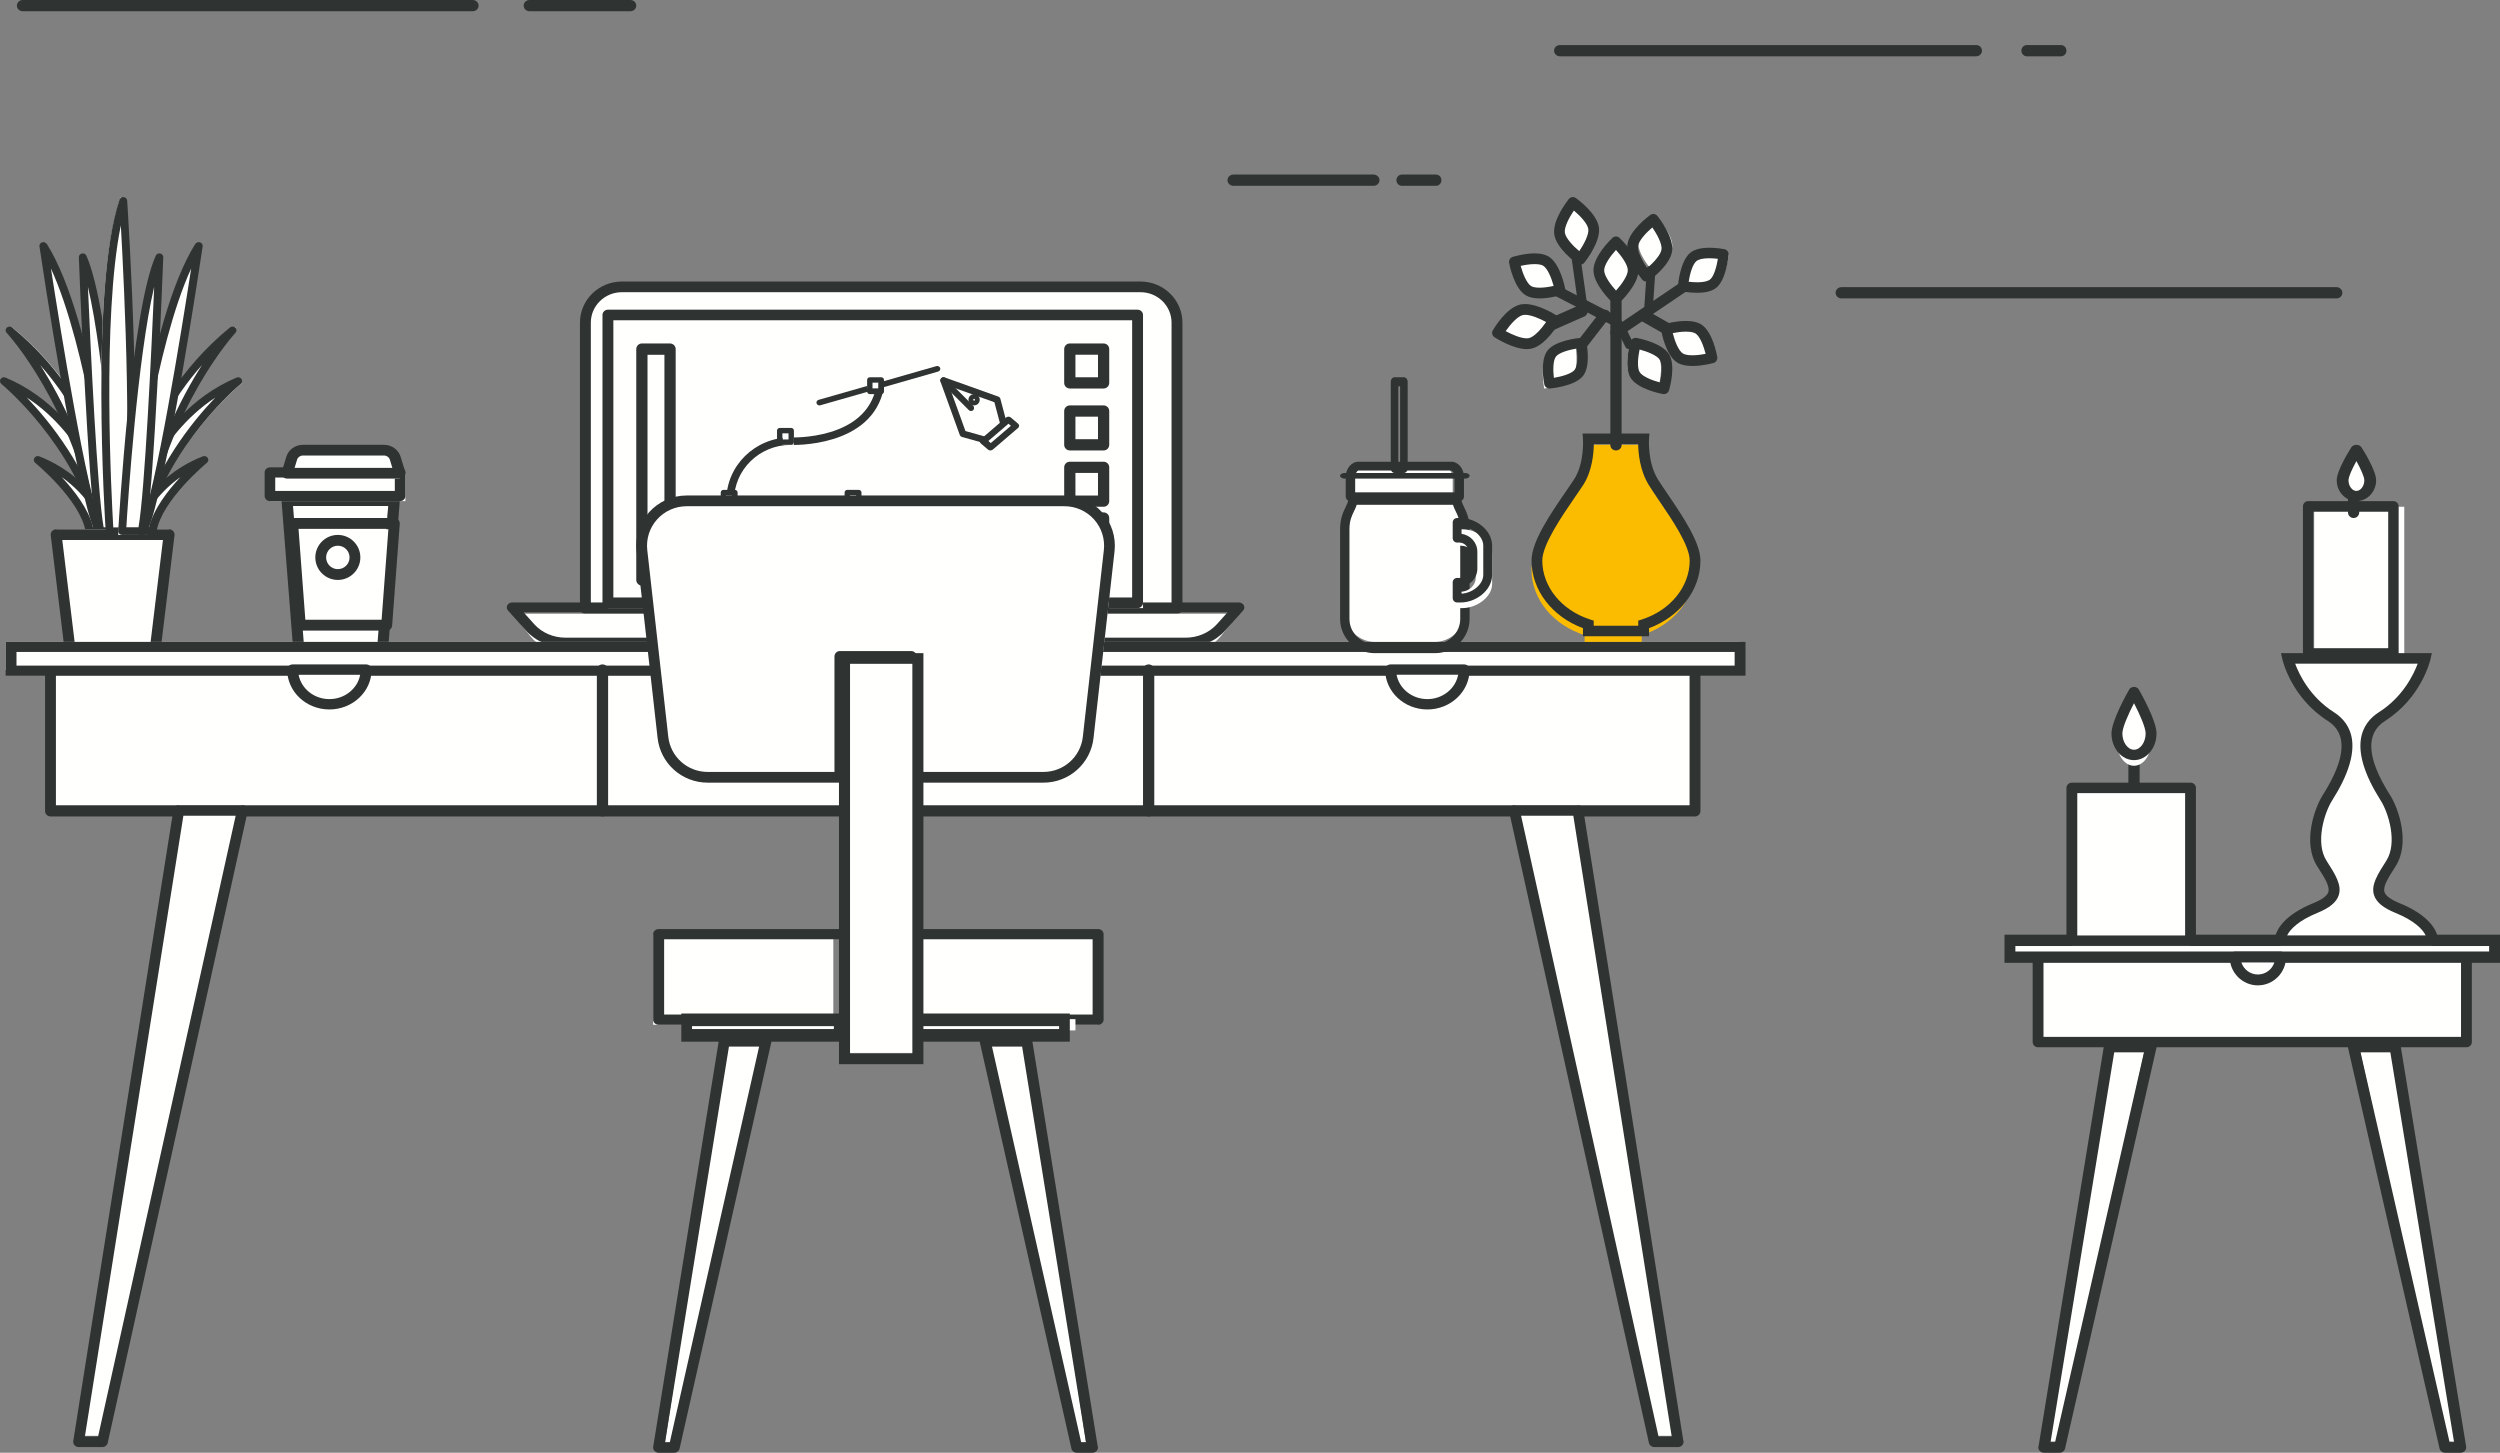 <?xml version="1.0" encoding="UTF-8" standalone="no"?>
<svg width="444px" height="258px" viewBox="0 0 444 258" version="1.1" xmlns="http://www.w3.org/2000/svg" xmlns:xlink="http://www.w3.org/1999/xlink">
    <rect x="0" y="0" width="444" height="258" fill="#808080" stroke="none"/>
    <!-- Generator: Sketch 49.1 (51147) - http://www.bohemiancoding.com/sketch -->
    <title>Group 5 Copy</title>
    <desc>Created with Sketch.</desc>
    <defs>
        <polygon id="path-1" points="0 0 481 0 481 173 0 173"></polygon>
    </defs>
    <g id="Page-1" stroke="none" stroke-width="1" fill="none" fill-rule="evenodd">
        <g id="Artboard-Copy-3" transform="translate(-745, -256)">
            <g id="Group-5-Copy" transform="translate(723, 256)">
                <path d="M372.973,10 L299.027,10 C298.46,10 298,9.552 298,9 C298,8.448 298.46,8 299.027,8 L372.973,8 C373.539,8 374,8.448 374,9 C374,9.552 373.539,10 372.973,10" id="Fill-203" fill="#2F3331"></path>
                <path d="M265.934,33 L241.066,33 C240.478,33 240,32.552 240,32 C240,31.448 240.478,31 241.066,31 L265.934,31 C266.523,31 267,31.448 267,32 C267,32.552 266.523,33 265.934,33" id="Fill-204" fill="#2F3331"></path>
                <path d="M436.965,53 L349.031,53 C348.462,53 348,52.552 348,52 C348,51.448 348.462,51 349.031,51 L436.965,51 C437.537,51 438,51.448 438,52 C438,52.552 437.537,53 436.965,53" id="Fill-205" fill="#2F3331"></path>
                <path d="M388.027,10 L381.973,10 C381.436,10 381,9.552 381,9 C381,8.448 381.436,8 381.973,8 L388.027,8 C388.564,8 389,8.448 389,9 C389,9.552 388.564,10 388.027,10" id="Fill-206" fill="#2F3331"></path>
                <path d="M277.027,33 L270.973,33 C270.436,33 270,32.552 270,32 C270,31.448 270.436,31 270.973,31 L277.027,31 C277.564,31 278,31.448 278,32 C278,32.552 277.564,33 277.027,33" id="Fill-207" fill="#2F3331"></path>
                <path d="M44,95 C44,95 39.275,74.718 23,68 C23,68 36.185,78.654 40.456,95 L44,95" id="Fill-208" fill="#FFFFFE"></path>
                <path d="M40.365,93.645 L42.401,93.645 C41.438,90.27 37.189,77.406 26.744,70.589 C30.886,74.922 37.483,83.101 40.365,93.645 Z M43.302,95 L39.825,95 C39.505,95 39.227,94.79 39.15,94.488 C35.06,78.753 22.377,68.301 22.248,68.198 C21.985,67.983 21.922,67.611 22.103,67.324 C22.283,67.035 22.656,66.923 22.971,67.055 C39.081,73.744 43.936,93.971 43.983,94.174 C44.03,94.374 43.979,94.585 43.847,94.746 C43.715,94.906 43.515,95 43.302,95 Z" id="Fill-209" fill="#2F3331"></path>
                <path d="M41,95 C41,95 38.377,85.974 29,82 C29,82 36.857,88.911 37.786,95 L41,95" id="Fill-210" fill="#FFFFFE"></path>
                <path d="M38.511,93.636 L40.249,93.636 C39.49,91.884 37.376,87.857 32.963,84.743 C35.21,87.144 37.763,90.438 38.511,93.636 Z M41.281,95 L37.916,95 C37.562,95 37.261,94.755 37.206,94.423 C36.286,88.816 28.33,82.263 28.25,82.198 C27.982,81.979 27.922,81.609 28.107,81.324 C28.293,81.037 28.668,80.926 28.993,81.051 C39.01,84.992 41.854,93.753 41.97,94.124 C42.035,94.33 41.993,94.554 41.857,94.726 C41.722,94.898 41.509,95 41.281,95 Z" id="Fill-211" fill="#2F3331"></path>
                <path d="M44,94 C44,94 42.067,72.582 24,58 C24,58 36.221,70.843 40.413,94 L44,94" id="Fill-212" fill="#FFFFFE"></path>
                <path d="M40.376,93.667 L42.505,93.667 C42.046,90.391 39.566,76.623 29.114,64.816 C32.915,70.755 37.941,80.564 40.376,93.667 Z M43.296,95 L39.782,95 C39.438,95 39.145,94.765 39.088,94.444 C35.062,71.95 23.298,59.236 23.179,59.111 C22.931,58.849 22.942,58.45 23.202,58.2 C23.462,57.947 23.884,57.933 24.164,58.162 C41.875,72.619 43.978,94.062 43.997,94.277 C44.014,94.464 43.948,94.647 43.814,94.784 C43.681,94.922 43.492,95 43.296,95 Z" id="Fill-213" fill="#2F3331"></path>
                <path d="M43,94 C43,94 38.818,56.694 30,43 C30,43 36.697,86.904 40.212,94 L43,94" id="Fill-214" fill="#FFFFFE"></path>
                <path d="M40.064,93.661 L41.49,93.661 C40.919,88.844 37.481,61.729 31.047,47.684 C32.717,58.464 37.331,87.178 40.064,93.661 Z M42.287,95 L39.59,95 C39.31,95 39.054,94.846 38.94,94.607 C35.535,87.552 29.272,45.547 29.007,43.763 C28.96,43.446 29.158,43.143 29.48,43.037 C29.799,42.933 30.156,43.055 30.329,43.331 C38.839,56.902 42.83,92.743 42.996,94.262 C43.018,94.451 42.952,94.639 42.816,94.779 C42.681,94.92 42.488,95 42.287,95 Z" id="Fill-215" fill="#2F3331"></path>
                <path d="M44,95 C44,95 41.647,55.792 37,46 C37,46 38.701,87.783 40.311,95 L44,95" id="Fill-216" fill="#FFFFFE"></path>
                <path d="M40.401,93.639 L42.561,93.639 C42.277,89.035 40.598,63.551 37.615,50.935 C38.091,62.002 39.267,87.136 40.401,93.639 Z M43.302,95 L39.821,95 C39.489,95 39.205,94.773 39.138,94.458 C37.626,87.322 36.066,47.403 36,45.706 C35.988,45.381 36.216,45.091 36.542,45.018 C36.876,44.944 37.203,45.108 37.338,45.407 C41.722,55.128 43.909,92.687 43.999,94.282 C44.009,94.468 43.941,94.651 43.809,94.787 C43.677,94.923 43.494,95 43.302,95 Z" id="Fill-217" fill="#2F3331"></path>
                <polyline id="Fill-218" fill="#FFFFFE" points="49.452 115 34.548 115 32 94 52 94 49.452 115"></polyline>
                <path d="M35.385,115.096 L48.615,115.096 L50.94,95.904 L33.06,95.904 L35.385,115.096 Z M49.476,117 L34.524,117 C34.034,117 33.621,116.639 33.562,116.161 L31.007,95.065 C30.974,94.794 31.061,94.524 31.245,94.32 C31.429,94.117 31.692,94 31.969,94 L52.031,94 C52.308,94 52.571,94.117 52.755,94.32 C52.939,94.524 53.026,94.794 52.993,95.065 L50.438,116.161 C50.379,116.639 49.966,117 49.476,117 Z" id="Fill-219" fill="#2F3331"></path>
                <path d="M44,95 C44,95 48.725,74.718 65,68 C65,68 51.816,78.654 47.544,95 L44,95" id="Fill-220" fill="#FFFFFE"></path>
                <path d="M44.599,93.645 L46.635,93.645 C49.516,83.101 56.114,74.922 60.254,70.59 C49.81,77.406 45.562,90.27 44.599,93.645 Z M47.175,95 L43.698,95 C43.485,95 43.285,94.906 43.153,94.746 C43.021,94.585 42.971,94.374 43.017,94.174 C43.064,93.971 47.918,73.744 64.029,67.055 C64.343,66.923 64.716,67.035 64.897,67.324 C65.078,67.611 65.015,67.983 64.751,68.198 C64.623,68.301 51.935,78.768 47.85,94.488 C47.773,94.79 47.495,95 47.175,95 Z" id="Fill-221" fill="#2F3331"></path>
                <path d="M40.822,94 C40.822,94 37.755,50.526 43.471,35 C43.471,35 46.817,82.324 43.61,94 L40.822,94" id="Fill-222" fill="#FFFFFE"></path>
                <path d="M42.117,93.663 L43.471,93.663 C45.658,83.713 44.117,51.711 43.461,40.029 C40.09,56.359 41.827,88.753 42.117,93.663 Z M44.024,95 L41.463,95 C41.098,95 40.795,94.726 40.772,94.373 C40.657,92.603 38.008,50.845 43.238,35.462 C43.339,35.158 43.641,34.958 43.983,35.008 C44.312,35.048 44.566,35.309 44.587,35.629 C44.713,37.554 47.63,82.916 44.697,94.49 C44.621,94.79 44.344,95 44.024,95 Z" id="Fill-223" fill="#2F3331"></path>
                <path d="M45,95 C45,95 47.623,85.974 57,82 C57,82 49.143,88.911 48.214,95 L45,95" id="Fill-224" fill="#FFFFFE"></path>
                <path d="M46.751,93.636 L48.49,93.636 C49.238,90.438 51.791,87.143 54.038,84.742 C49.625,87.857 47.51,91.884 46.751,93.636 Z M49.084,95 L45.719,95 C45.492,95 45.278,94.898 45.143,94.726 C45.007,94.554 44.965,94.33 45.03,94.124 C45.146,93.753 47.989,84.992 58.006,81.05 C58.333,80.926 58.708,81.037 58.893,81.323 C59.079,81.609 59.018,81.979 58.75,82.197 C58.67,82.263 50.715,88.822 49.795,94.423 C49.74,94.755 49.438,95 49.084,95 Z" id="Fill-225" fill="#2F3331"></path>
                <path d="M44,94 C44,94 45.934,72.582 64,58 C64,58 51.779,70.843 47.587,94 L44,94" id="Fill-226" fill="#FFFFFE"></path>
                <path d="M44.495,93.667 L46.624,93.667 C49.059,80.561 54.086,70.75 57.887,64.812 C47.422,76.628 44.951,90.393 44.495,93.667 Z M47.218,95 L43.704,95 C43.508,95 43.319,94.922 43.186,94.784 C43.052,94.647 42.986,94.464 43.003,94.277 C43.021,94.062 45.124,72.619 62.836,58.162 C63.113,57.933 63.534,57.947 63.797,58.2 C64.058,58.45 64.069,58.849 63.822,59.111 C63.702,59.236 51.932,71.977 47.912,94.444 C47.854,94.765 47.562,95 47.218,95 Z" id="Fill-227" fill="#2F3331"></path>
                <path d="M44,94 C44,94 48.182,56.694 57,43 C57,43 50.303,86.904 46.788,94 L44,94" id="Fill-228" fill="#FFFFFE"></path>
                <path d="M45.51,93.661 L46.936,93.661 C49.67,87.178 54.282,58.464 55.952,47.682 C49.517,61.729 46.081,88.844 45.51,93.661 Z M47.41,95 L44.714,95 C44.512,95 44.32,94.92 44.184,94.779 C44.049,94.639 43.983,94.451 44.004,94.262 C44.168,92.743 48.16,56.902 56.671,43.331 C56.843,43.055 57.2,42.933 57.52,43.037 C57.842,43.143 58.04,43.446 57.993,43.763 C57.728,45.547 51.463,87.552 48.061,94.607 C47.945,94.846 47.69,95 47.41,95 Z" id="Fill-229" fill="#2F3331"></path>
                <path d="M43,95 C43,95 45.354,55.792 50,46 C50,46 48.3,87.783 46.69,95 L43,95" id="Fill-230" fill="#FFFFFE"></path>
                <path d="M44.438,93.639 L46.599,93.639 C47.733,87.136 48.91,62.002 49.385,50.934 C46.402,63.549 44.723,89.035 44.438,93.639 Z M47.178,95 L43.698,95 C43.506,95 43.323,94.923 43.19,94.787 C43.059,94.651 42.99,94.468 43.001,94.282 C43.093,92.687 45.279,55.127 49.662,45.407 C49.796,45.108 50.127,44.944 50.458,45.017 C50.784,45.091 51.012,45.38 51,45.706 C50.934,47.402 49.374,87.322 47.861,94.458 C47.794,94.773 47.509,95 47.178,95 Z" id="Fill-231" fill="#2F3331"></path>
                <path d="M231,108 L231,57.337 C231,53.837 228.102,51 224.528,51 L132.472,51 C128.898,51 126,53.837 126,57.337 L126,108 L231,108" id="Fill-232" fill="#FFFFFE"></path>
                <path d="M126.933,107.105 L230.067,107.105 L230.067,57.296 C230.067,54.318 227.596,51.895 224.557,51.895 L132.443,51.895 C129.404,51.895 126.933,54.318 126.933,57.296 L126.933,107.105 Z M231.034,109 L125.967,109 C125.433,109 125,108.575 125,108.053 L125,57.296 C125,53.273 128.34,50 132.443,50 L224.557,50 C228.661,50 232,53.273 232,57.296 L232,108.053 C232,108.575 231.568,109 231.034,109 Z" id="Fill-233" fill="#2F3331"></path>
                <path d="M232.515,116 L122.484,116 C120.024,116 117.694,114.874 116.144,112.933 L113,109 L242,109 L238.856,112.933 C237.305,114.874 234.976,116 232.515,116" id="Fill-234" fill="#FFFFFE"></path>
                <path d="M114.99,108.749 L116.857,110.835 C118.233,112.371 120.272,113.252 122.454,113.252 L232.545,113.252 C234.728,113.252 236.767,112.371 238.14,110.835 L240.011,108.749 L114.99,108.749 Z M232.545,115 L122.454,115 C119.69,115 117.104,113.885 115.362,111.938 L112.216,108.426 C111.981,108.164 111.934,107.804 112.094,107.499 C112.254,107.194 112.593,107 112.964,107 L242.036,107 C242.409,107 242.746,107.194 242.906,107.499 C243.066,107.804 243.019,108.164 242.784,108.426 L239.637,111.938 C237.897,113.885 235.311,115 232.545,115 Z" id="Fill-235" fill="#2F3331"></path>
                <polygon id="Fill-236" fill="#FFFFFE" points="130 108 225 108 225 57 130 57"></polygon>
                <path d="M130.932,106.115 L223.068,106.115 L223.068,56.885 L130.932,56.885 L130.932,106.115 Z M224.034,108 L129.966,108 C129.433,108 129,107.578 129,107.058 L129,55.943 C129,55.422 129.433,55 129.966,55 L224.034,55 C224.568,55 225,55.422 225,55.943 L225,107.058 C225,107.578 224.568,108 224.034,108 Z" id="Fill-237" fill="#2F3331"></path>
                <polygon id="Fill-238" fill="#FFFFFE" points="136 104 141 104 141 62 136 62"></polygon>
                <path d="M136.998,101.987 L140.002,101.987 L140.002,63.013 L136.998,63.013 L136.998,101.987 Z M141.001,104 L135.999,104 C135.447,104 135,103.549 135,102.993 L135,62.007 C135,61.451 135.447,61 135.999,61 L141.001,61 C141.553,61 142,61.451 142,62.007 L142,102.993 C142,103.549 141.553,104 141.001,104 Z" id="Fill-239" fill="#2F3331"></path>
                <polygon id="Fill-240" fill="#FFFFFE" points="212 68 218 68 218 62 212 62"></polygon>
                <path d="M212.997,67.003 L217.003,67.003 L217.003,62.997 L212.997,62.997 L212.997,67.003 Z M218.002,69 L211.998,69 C211.447,69 211,68.553 211,68.002 L211,61.998 C211,61.447 211.447,61 211.998,61 L218.002,61 C218.552,61 219,61.447 219,61.998 L219,68.002 C219,68.553 218.552,69 218.002,69 Z" id="Fill-241" fill="#2F3331"></path>
                <polygon id="Fill-242" fill="#FFFFFE" points="212 79 218 79 218 73 212 73"></polygon>
                <path d="M212.997,78.003 L217.003,78.003 L217.003,73.997 L212.997,73.997 L212.997,78.003 Z M218.002,80 L211.998,80 C211.447,80 211,79.553 211,79.002 L211,72.998 C211,72.448 211.447,72 211.998,72 L218.002,72 C218.552,72 219,72.448 219,72.998 L219,79.002 C219,79.553 218.552,80 218.002,80 Z" id="Fill-243" fill="#2F3331"></path>
                <polygon id="Fill-244" fill="#FFFFFE" points="212 88 218 88 218 82 212 82"></polygon>
                <path d="M212.997,88.004 L217.003,88.004 L217.003,83.996 L212.997,83.996 L212.997,88.004 Z M218.002,90 L211.998,90 C211.447,90 211,89.553 211,89.002 L211,82.998 C211,82.447 211.447,82 211.998,82 L218.002,82 C218.552,82 219,82.447 219,82.998 L219,89.002 C219,89.553 218.552,90 218.002,90 Z" id="Fill-245" fill="#2F3331"></path>
                <polygon id="Fill-246" fill="#FFFFFE" points="212 98 218 98 218 92 212 92"></polygon>
                <path d="M212.997,97.004 L217.003,97.004 L217.003,92.996 L212.997,92.996 L212.997,97.004 Z M218.002,99 L211.998,99 C211.447,99 211,98.553 211,98.001 L211,91.999 C211,91.447 211.447,91 211.998,91 L218.002,91 C218.552,91 219,91.447 219,91.999 L219,98.001 C219,98.553 218.552,99 218.002,99 Z" id="Fill-247" fill="#2F3331"></path>
                <polygon id="Fill-248" fill="#FFFFFE" points="212 108 218 108 218 103 212 103"></polygon>
                <path d="M212.997,107.031 L217.003,107.031 L217.003,103.969 L212.997,103.969 L212.997,107.031 Z M218.002,109 L211.998,109 C211.447,109 211,108.559 211,108.016 L211,102.985 C211,102.441 211.447,102 211.998,102 L218.002,102 C218.552,102 219,102.441 219,102.985 L219,108.016 C219,108.559 218.552,109 218.002,109 Z" id="Fill-249" fill="#2F3331"></path>
                <path d="M162.431,100 C156.128,100 151,94.994 151,88.84 C151,82.687 156.128,77.681 162.431,77.681 C162.608,77.699 175.907,78.202 177.642,68.555 C177.706,68.191 178.067,67.939 178.435,68.013 C178.807,68.077 179.055,68.423 178.989,68.787 C177.049,79.592 162.547,79.034 162.397,79.017 C156.883,79.018 152.369,83.425 152.369,88.84 C152.369,94.256 156.883,98.663 162.431,98.663 C167.978,98.663 172.492,94.256 172.492,88.84 C172.492,88.471 172.797,88.172 173.176,88.172 C173.555,88.172 173.861,88.471 173.861,88.84 C173.861,94.994 168.733,100 162.431,100" id="Fill-250" fill="#2F3331"></path>
                <polygon id="Fill-251" fill="#FFFFFE" points="161 79 163 79 163 77 161 77"></polygon>
                <path d="M160.955,78.045 L162.044,78.045 L162.044,76.955 L160.955,76.955 L160.955,78.045 Z M162.522,79 L160.478,79 C160.215,79 160,78.786 160,78.522 L160,76.477 C160,76.214 160.215,76 160.478,76 L162.522,76 C162.785,76 163,76.214 163,76.477 L163,78.522 C163,78.786 162.785,79 162.522,79 Z" id="Fill-252" fill="#2F3331"></path>
                <polygon id="Fill-253" fill="#FFFFFE" points="161 100 163 100 163 98 161 98"></polygon>
                <path d="M160.955,99.045 L162.044,99.045 L162.044,97.955 L160.955,97.955 L160.955,99.045 Z M162.522,100 L160.478,100 C160.215,100 160,99.785 160,99.522 L160,97.477 C160,97.214 160.215,97 160.478,97 L162.522,97 C162.785,97 163,97.214 163,97.477 L163,99.522 C163,99.785 162.785,100 162.522,100 Z" id="Fill-254" fill="#2F3331"></path>
                <polygon id="Fill-255" fill="#FFFFFE" points="172 90 174 90 174 88 172 88"></polygon>
                <path d="M172.955,89.045 L174.045,89.045 L174.045,87.955 L172.955,87.955 L172.955,89.045 Z M174.523,90 L172.477,90 C172.214,90 172,89.785 172,89.522 L172,87.478 C172,87.215 172.214,87 172.477,87 L174.523,87 C174.786,87 175,87.215 175,87.478 L175,89.522 C175,89.785 174.786,90 174.523,90 Z" id="Fill-256" fill="#2F3331"></path>
                <polygon id="Fill-257" fill="#FFFFFE" points="150 90 152 90 152 88 150 88"></polygon>
                <path d="M150.956,89.045 L152.045,89.045 L152.045,87.955 L150.956,87.955 L150.956,89.045 Z M152.522,90 L150.478,90 C150.215,90 150,89.785 150,89.522 L150,87.478 C150,87.215 150.215,87 150.478,87 L152.522,87 C152.785,87 153,87.215 153,87.478 L153,89.522 C153,89.785 152.785,90 152.522,90 Z" id="Fill-258" fill="#2F3331"></path>
                <polyline id="Fill-259" fill="#FFFFFE" points="200 74.704 198.789 70.139 190 67 193.161 75.73 197.689 77 200 74.704"></polyline>
                <path d="M193.465,76.553 L197.735,77.751 L199.747,75.75 L198.604,71.437 L190.577,68.568 L193.465,76.553 Z M197.908,79 C197.854,79 197.8,78.993 197.747,78.977 L192.85,77.604 C192.665,77.552 192.518,77.415 192.454,77.237 L189.035,67.79 C188.957,67.574 189.011,67.336 189.173,67.173 C189.338,67.012 189.577,66.956 189.794,67.036 L199.299,70.433 C199.481,70.498 199.622,70.649 199.671,70.838 L200.98,75.777 C201.034,75.98 200.976,76.196 200.827,76.344 L198.328,78.828 C198.215,78.94 198.063,79 197.908,79 Z" id="Fill-260" fill="#2F3331"></path>
                <polyline id="Fill-261" fill="#FFFFFE" points="203 75.112 198.335 79 197 77.888 201.665 74 203 75.112"></polyline>
                <path d="M197.463,78.377 L197.893,78.746 L201.537,75.624 L201.105,75.254 L197.463,78.377 Z M197.893,80 C197.738,80 197.583,79.949 197.464,79.848 L196.178,78.745 C195.941,78.542 195.941,78.212 196.178,78.009 L200.676,74.152 C200.913,73.949 201.296,73.949 201.533,74.152 L202.821,75.256 C202.935,75.353 203,75.486 203,75.624 C203,75.762 202.935,75.893 202.823,75.991 L198.323,79.848 C198.204,79.949 198.049,80 197.893,80 Z" id="Fill-262" fill="#2F3331"></path>
                <path d="M194.454,73 C194.314,73 194.174,72.947 194.067,72.84 L189.16,67.933 C188.947,67.72 188.947,67.373 189.16,67.16 C189.373,66.947 189.72,66.947 189.933,67.16 L194.84,72.067 C195.053,72.28 195.053,72.627 194.84,72.84 C194.733,72.947 194.594,73 194.454,73" id="Fill-263" fill="#2F3331"></path>
                <path d="M195.854,72.146 C196.049,72.342 196.049,72.658 195.854,72.854 C195.658,73.049 195.342,73.049 195.146,72.854 C194.951,72.658 194.951,72.342 195.146,72.146 C195.342,71.951 195.658,71.951 195.854,72.146" id="Fill-264" fill="#FFFFFE"></path>
                <path d="M195.001,70.837 C194.976,70.837 194.929,70.843 194.889,70.883 C194.828,70.944 194.828,71.046 194.889,71.107 C194.968,71.187 195.033,71.187 195.113,71.107 C195.174,71.046 195.174,70.944 195.112,70.883 C195.073,70.843 195.025,70.837 195.001,70.837 Z M195.001,72 C194.734,72 194.483,71.896 194.294,71.706 C193.902,71.314 193.902,70.677 194.293,70.284 C194.673,69.905 195.329,69.905 195.708,70.284 C196.097,70.677 196.097,71.314 195.709,71.705 C195.519,71.896 195.267,72 195.001,72 Z" id="Fill-265" fill="#2F3331"></path>
                <path d="M167.544,72 C167.312,72 167.096,71.861 167.025,71.644 C166.935,71.377 167.096,71.094 167.384,71.012 L188.294,65.025 C188.582,64.937 188.886,65.09 188.975,65.358 C189.065,65.624 188.904,65.908 188.616,65.989 L167.705,71.976 C167.652,71.993 167.598,72 167.544,72" id="Fill-266" fill="#2F3331"></path>
                <polygon id="Fill-267" fill="#FFFFFE" points="176 69 178 69 178 67 176 67"></polygon>
                <path d="M176.955,69.044 L178.045,69.044 L178.045,67.956 L176.955,67.956 L176.955,69.044 Z M178.522,70 L176.477,70 C176.214,70 176,69.785 176,69.522 L176,67.478 C176,67.215 176.214,67 176.477,67 L178.522,67 C178.786,67 179,67.215 179,67.478 L179,69.522 C179,69.785 178.786,70 178.522,70 Z" id="Fill-268" fill="#2F3331"></path>
                <polyline id="Fill-269" fill="#FFFFFE" points="89.058 116 74.942 116 73 89 91 89 89.058 116"></polyline>
                <path d="M75.949,114.133 L89.051,114.133 L90.958,89.867 L74.042,89.867 L75.949,114.133 Z M89.963,116 L75.037,116 C74.523,116 74.095,115.622 74.057,115.135 L72.003,89.002 C71.982,88.745 72.077,88.488 72.263,88.298 C72.449,88.108 72.71,88 72.983,88 L92.017,88 C92.29,88 92.552,88.108 92.737,88.298 C92.923,88.488 93.018,88.745 92.997,89.002 L90.943,115.135 C90.905,115.622 90.477,116 89.963,116 Z" id="Fill-270" fill="#2F3331"></path>
                <polygon id="Fill-271" fill="#FFFFFE" points="70 89 94 89 94 84 70 84"></polygon>
                <path d="M70.881,87.185 L92.119,87.185 L92.119,84.815 L70.881,84.815 L70.881,87.185 Z M93.059,89 L69.941,89 C69.421,89 69,88.593 69,88.092 L69,83.907 C69,83.406 69.421,83 69.941,83 L93.059,83 C93.579,83 94,83.406 94,83.907 L94,88.092 C94,88.593 93.579,89 93.059,89 Z" id="Fill-272" fill="#2F3331"></path>
                <path d="M90.21,80 L75.79,80 C74.875,80 74.07,80.707 73.814,81.734 L73,85 L93,85 L92.186,81.734 C91.93,80.707 91.125,80 90.21,80" id="Fill-273" fill="#FFFFFE"></path>
                <path d="M74.318,83.096 L91.682,83.096 L91.238,81.638 C91.106,81.206 90.686,80.904 90.215,80.904 L75.785,80.904 C75.315,80.904 74.894,81.206 74.762,81.639 L74.318,83.096 Z M93.006,85 L72.994,85 C72.68,85 72.387,84.859 72.199,84.619 C72.01,84.379 71.952,84.069 72.04,83.782 L72.853,81.106 C73.231,79.866 74.438,79 75.785,79 L90.215,79 C91.566,79 92.77,79.866 93.147,81.106 L93.96,83.782 C94.048,84.069 93.99,84.379 93.801,84.619 C93.613,84.859 93.32,85 93.006,85 Z" id="Fill-274" fill="#2F3331"></path>
                <polyline id="Fill-275" fill="#FFFFFE" points="74 94 92 94 90.648 111 75.352 111 74 94"></polyline>
                <path d="M76.23,110.068 L89.772,110.068 L90.982,93.932 L75.018,93.932 L76.23,110.068 Z M90.673,112 L75.328,112 C74.82,112 74.397,111.609 74.359,111.105 L73.003,93.037 C72.982,92.771 73.076,92.507 73.26,92.309 C73.443,92.112 73.702,92 73.972,92 L92.028,92 C92.298,92 92.556,92.112 92.74,92.309 C92.924,92.505 93.018,92.77 92.997,93.037 L91.642,111.105 C91.604,111.609 91.181,112 90.673,112 Z" id="Fill-276" fill="#2F3331"></path>
                <path d="M86,99 C86,100.657 84.656,102 83,102 C81.343,102 80,100.657 80,99 C80,97.343 81.343,96 83,96 C84.656,96 86,97.343 86,99" id="Fill-277" fill="#FFFFFE"></path>
                <path d="M82,96.919 C80.852,96.919 79.919,97.852 79.919,99 C79.919,100.148 80.852,101.081 82,101.081 C83.148,101.081 84.081,100.148 84.081,99 C84.081,97.852 83.148,96.919 82,96.919 Z M82,103 C79.795,103 78,101.205 78,99 C78,96.794 79.795,95 82,95 C84.205,95 86,96.794 86,99 C86,101.205 84.205,103 82,103 Z" id="Fill-278" fill="#2F3331"></path>
                <polygon id="Fill-279" fill="#FFFFFE" points="31 143 323 143 323 119 31 119"></polygon>
                <path d="M31.931,143.066 L322.069,143.066 L322.069,119.934 L31.931,119.934 L31.931,143.066 Z M323.034,145 L30.965,145 C30.432,145 30,144.567 30,144.033 L30,118.967 C30,118.433 30.432,118 30.965,118 L323.034,118 C323.567,118 324,118.433 324,118.967 L324,144.033 C324,144.567 323.567,145 323.034,145 Z" id="Fill-280" fill="#2F3331"></path>
                <polygon id="Fill-281" fill="#FFFFFE" points="23 119 331 119 331 114 23 114"></polygon>
                <path d="M24.928,118.213 L330.072,118.213 L330.072,115.787 L24.928,115.787 L24.928,118.213 Z M23,120 L332,120 L332,114 L23,114 L23,120 Z" id="Fill-282" fill="#2F3331"></path>
                <path d="M129,145 C128.448,145 128,144.567 128,144.033 L128,118.967 C128,118.433 128.448,118 129,118 C129.552,118 130,118.433 130,118.967 L130,144.033 C130,144.567 129.552,145 129,145" id="Fill-283" fill="#2F3331"></path>
                <path d="M226,145 C225.447,145 225,144.567 225,144.033 L225,118.967 C225,118.433 225.447,118 226,118 C226.553,118 227,118.433 227,118.967 L227,144.033 C227,144.567 226.553,145 226,145" id="Fill-284" fill="#2F3331"></path>
                <path d="M87,119 C87,122.314 84.09,125 80.5,125 C76.911,125 74,122.314 74,119 L87,119" id="Fill-285" fill="#FFFFFE"></path>
                <path d="M75.033,119.839 C75.493,122.293 77.77,124.161 80.5,124.161 C83.23,124.161 85.506,122.293 85.968,119.839 L75.033,119.839 Z M80.5,126 C76.365,126 73,122.823 73,118.92 C73,118.412 73.436,118 73.974,118 L87.027,118 C87.564,118 88,118.412 88,118.92 C88,122.823 84.636,126 80.5,126 Z" id="Fill-286" fill="#2F3331"></path>
                <path d="M184,119 C184,122.314 181.09,125 177.5,125 C173.91,125 171,122.314 171,119 L184,119" id="Fill-287" fill="#FFFFFE"></path>
                <path d="M172.032,119.838 C172.493,122.293 174.77,124.162 177.499,124.162 C180.23,124.162 182.506,122.293 182.967,119.838 L172.032,119.838 Z M177.499,126 C173.364,126 170,122.824 170,118.919 C170,118.412 170.436,118 170.973,118 L184.026,118 C184.564,118 185,118.412 185,118.919 C185,122.824 181.635,126 177.499,126 Z" id="Fill-288" fill="#2F3331"></path>
                <path d="M282,119 C282,122.314 279.09,125 275.5,125 C271.91,125 269,122.314 269,119 L282,119" id="Fill-289" fill="#FFFFFE"></path>
                <path d="M270.033,119.838 C270.493,122.293 272.77,124.162 275.499,124.162 C278.23,124.162 280.506,122.293 280.968,119.838 L270.033,119.838 Z M275.499,126 C271.365,126 268,122.824 268,118.919 C268,118.412 268.436,118 268.973,118 L282.027,118 C282.564,118 283,118.412 283,118.919 C283,122.824 279.635,126 275.499,126 Z" id="Fill-290" fill="#2F3331"></path>
                <polyline id="Fill-291" fill="#FFFFFE" points="53.738 143 36 255 40.223 255 65 143 53.738 143"></polyline>
                <path d="M37.076,255.121 L39.421,255.121 L63.854,144.879 L54.568,144.879 L37.076,255.121 Z M40.193,257 L35.957,257 C35.679,257 35.412,256.881 35.23,256.673 C35.047,256.465 34.968,256.191 35.012,255.918 L52.801,143.795 C52.873,143.338 53.275,143 53.747,143 L65.043,143 C65.333,143 65.607,143.128 65.788,143.35 C65.97,143.571 66.04,143.861 65.978,144.139 L41.129,256.263 C41.034,256.691 40.644,257 40.193,257 Z" id="Fill-292" fill="#2F3331"></path>
                <polyline id="Fill-293" fill="#FFFFFE" points="302.262 143 320 255 315.777 255 291 143 302.262 143"></polyline>
                <path d="M316.556,255.121 L318.898,255.121 L301.422,144.879 L292.144,144.879 L316.556,255.121 Z M320.043,257 C320.043,257 320.027,257 320.016,257 L315.784,257 C315.334,257 314.944,256.691 314.849,256.263 L290.022,144.139 C289.961,143.861 290.03,143.571 290.211,143.35 C290.393,143.128 290.667,143 290.957,143 L302.242,143 C302.713,143 303.116,143.338 303.187,143.795 L320.929,255.704 C320.975,255.811 321,255.936 321,256.061 C321,256.578 320.572,257 320.043,257 Z" id="Fill-294" fill="#2F3331"></path>
                <path d="M280,89 L280,85.065 C280,83.93 279.309,83 278.717,83 L263.283,83 C262.691,83 262,83.93 262,85.065 L262,89 L280,89" id="Fill-295" fill="#FFFFFE"></path>
                <path d="M262.68,87.436 L280.32,87.436 L280.32,84.654 C280.32,84.033 279.92,83.602 279.757,83.562 L263.218,83.564 C263.08,83.602 262.68,84.033 262.68,84.654 L262.68,87.436 Z M281.16,89 L261.84,89 C261.376,89 261,88.65 261,88.218 L261,84.654 C261,83.24 262.036,82 263.218,82 L279.782,82 C280.964,82 282,83.24 282,84.654 L282,88.218 C282,88.65 281.624,89 281.16,89 Z" id="Fill-296" fill="#2F3331"></path>
                <path d="M280.572,89 L262.428,89 C262.268,90.426 261,91.23 261,93.889 L261,109.014 C261,111.757 263.349,114 266.22,114 L276.78,114 C279.651,114 282,111.757 282,109.014 L282,93.889 C282,91.23 280.732,90.426 280.572,89" id="Fill-297" fill="#FFFFFE"></path>
                <path d="M262.957,89.649 C262.829,90.065 262.647,90.44 262.468,90.806 C262.074,91.621 261.664,92.463 261.664,93.978 L261.664,109.921 C261.664,112.363 263.671,114.352 266.136,114.352 L276.864,114.352 C279.329,114.352 281.336,112.363 281.336,109.921 L281.336,93.978 C281.336,92.463 280.927,91.621 280.533,90.806 C280.354,90.44 280.172,90.065 280.043,89.649 L262.957,89.649 Z M276.864,116 L266.137,116 C262.752,116 260,113.273 260,109.921 L260,93.978 C260,92.087 260.537,90.981 260.968,90.092 C261.213,89.586 261.407,89.185 261.456,88.737 C261.502,88.317 261.858,88 262.283,88 L280.717,88 C281.143,88 281.499,88.317 281.545,88.737 C281.593,89.185 281.788,89.586 282.033,90.092 C282.464,90.981 283,92.087 283,93.978 L283,109.921 C283,113.273 280.248,116 276.864,116 Z" id="Fill-298" fill="#2F3331"></path>
                <path d="M281,105.087 L281.421,105.087 C282.895,105.087 284.1,103.956 284.1,102.573 L284.1,99.427 C284.1,98.044 282.895,96.913 281.421,96.913 L281,96.913 L281,94 L281.721,94 C284.246,94 287,95.937 287,98.304 L287,103.696 C287,106.063 284.246,108 281.721,108 L281,108 L281,105.087" id="Fill-299" fill="#FFFFFE"></path>
                <path d="M281.571,104.179 L281.571,105.432 C283.351,105.362 285.428,103.895 285.428,102.086 L285.428,96.913 C285.428,95.104 283.351,93.637 281.571,93.567 L281.571,94.819 C283.151,95.019 284.376,96.364 284.376,97.989 L284.376,101.009 C284.376,102.635 283.151,103.979 281.571,104.179 Z M281.438,107 L280.786,107 C280.352,107 280,106.65 280,106.218 L280,103.421 C280,102.99 280.352,102.64 280.786,102.64 L281.167,102.64 C282.07,102.64 282.804,101.908 282.804,101.009 L282.804,97.989 C282.804,97.09 282.07,96.359 281.167,96.359 L280.786,96.359 C280.352,96.359 280,96.009 280,95.577 L280,92.782 C280,92.35 280.352,92 280.786,92 L281.438,92 C284.064,92 287,94.101 287,96.913 L287,102.086 C287,104.899 284.064,107 281.438,107 Z" id="Fill-300" fill="#2F3331"></path>
                <path d="M270.341,82.391 L270.659,82.391 L270.659,68.609 L270.341,68.609 L270.341,82.391 Z M271.33,84 L269.67,84 C269.3,84 269,83.64 269,83.196 L269,67.804 C269,67.36 269.3,67 269.67,67 L271.33,67 C271.7,67 272,67.36 272,67.804 L272,83.196 C272,83.64 271.7,84 271.33,84 Z" id="Fill-301" fill="#2F3331"></path>
                <path d="M282.182,85 L260.817,85 C260.366,85 260,84.776 260,84.5 C260,84.224 260.366,84 260.817,84 L282.182,84 C282.634,84 283,84.224 283,84.5 C283,84.776 282.634,85 282.182,85" id="Fill-302" fill="#2F3331"></path>
                <polyline id="Fill-303" fill="#FFFFFE" points="151.01 184 140 257 142.621 257 158 184 151.01 184"></polyline>
                <path d="M140.11,256.125 L140.963,256.125 L156.82,185.875 L151.461,185.875 L140.11,256.125 Z M141.748,258 L138.973,258 C138.689,258 138.419,257.881 138.234,257.674 C138.048,257.466 137.968,257.187 138.011,256.92 L149.666,184.794 C149.739,184.338 150.148,184 150.627,184 L158.027,184 C158.322,184 158.6,184.128 158.785,184.349 C158.97,184.57 159.04,184.859 158.978,185.136 L142.699,257.258 C142.602,257.692 142.206,258 141.748,258 Z" id="Fill-304" fill="#2F3331"></path>
                <polyline id="Fill-305" fill="#FFFFFE" points="203.99 184 215 257 212.379 257 197 184 203.99 184"></polyline>
                <path d="M214.013,256.125 L214.865,256.125 L203.528,185.875 L198.178,185.875 L214.013,256.125 Z M216.027,258 C216.022,258 216.011,258 216,258 L213.229,258 C212.772,258 212.376,257.692 212.28,257.258 L196.022,185.136 C195.96,184.859 196.031,184.57 196.215,184.349 C196.399,184.128 196.677,184 196.972,184 L204.362,184 C204.84,184 205.248,184.338 205.322,184.794 L216.927,256.701 C216.974,256.814 217,256.938 217,257.063 C217,257.579 216.564,258 216.027,258 Z" id="Fill-306" fill="#2F3331"></path>
                <path d="M211.918,89 L144.082,89 C139.262,89 135.514,93.122 136.051,97.833 L139.827,130.939 C140.285,134.96 143.743,138 147.858,138 L171.589,138 L171.589,116.574 L184.411,116.574 L184.411,138 L208.142,138 C212.257,138 215.715,134.96 216.173,130.939 L219.949,97.833 C220.486,93.122 216.738,89 211.918,89" id="Fill-307" fill="#FFFFFE"></path>
                <path d="M184.797,137.095 L207.317,137.095 C210.904,137.095 213.91,134.416 214.31,130.866 L218.045,97.696 C218.268,95.715 217.63,93.728 216.297,92.241 C214.963,90.756 213.051,89.905 211.05,89.905 L143.948,89.905 C141.948,89.905 140.036,90.756 138.702,92.243 C137.368,93.728 136.732,95.715 136.955,97.696 L140.689,130.866 C141.089,134.416 144.096,137.095 147.683,137.095 L170.201,137.095 L170.201,116.58 C170.201,116.054 170.63,115.627 171.158,115.627 L183.841,115.627 C184.369,115.627 184.797,116.054 184.797,116.58 L184.797,137.095 Z M207.317,139 L183.841,139 C183.313,139 182.885,138.573 182.885,138.047 L182.885,117.532 L172.114,117.532 L172.114,138.047 C172.114,138.573 171.685,139 171.158,139 L147.683,139 C143.121,139 139.298,135.594 138.79,131.078 L135.056,97.908 C134.772,95.39 135.581,92.862 137.276,90.973 C138.973,89.084 141.404,88 143.948,88 L211.05,88 C213.595,88 216.026,89.084 217.722,90.973 C219.417,92.862 220.228,95.39 219.944,97.908 L216.209,131.078 C215.701,135.594 211.877,139 207.317,139 Z" id="Fill-308" fill="#2F3331"></path>
                <polygon id="Fill-309" fill="#FFFFFE" points="138 182 170 182 170 166 138 166"></polygon>
                <path d="M139.951,180.183 L171.049,180.183 L171.049,166.816 L139.951,166.816 L139.951,180.183 Z M172.025,182 L138.975,182 C138.437,182 138,181.594 138,181.092 L138,165.908 C138,165.406 138.437,165 138.975,165 L172.025,165 C172.563,165 173,165.406 173,165.908 L173,181.092 C173,181.594 172.563,182 172.025,182 Z" id="Fill-310" fill="#2F3331"></path>
                <polygon id="Fill-311" fill="#FFFFFE" points="185 182 217 182 217 166 185 166"></polygon>
                <path d="M184.95,180.183 L216.049,180.183 L216.049,166.816 L184.95,166.816 L184.95,180.183 Z M217.024,182 L183.975,182 C183.436,182 183,181.594 183,181.092 L183,165.908 C183,165.406 183.436,165 183.975,165 L217.024,165 C217.563,165 218,165.406 218,165.908 L218,181.092 C218,181.594 217.563,182 217.024,182 Z" id="Fill-312" fill="#2F3331"></path>
                <polygon id="Fill-313" fill="#FFFFFE" points="144 183 172 183 172 181 144 181"></polygon>
                <path d="M144.907,182.759 L170.093,182.759 L170.093,182.241 L144.907,182.241 L144.907,182.759 Z M143,185 L172,185 L172,180 L143,180 L143,185 Z" id="Fill-314" fill="#2F3331"></path>
                <polygon id="Fill-315" fill="#FFFFFE" points="185 183 213 183 213 181 185 181"></polygon>
                <path d="M184.907,182.759 L210.093,182.759 L210.093,182.241 L184.907,182.241 L184.907,182.759 Z M183,185 L212,185 L212,180 L183,180 L183,185 Z" id="Fill-316" fill="#2F3331"></path>
                <polygon id="Fill-317" fill="#FFFFFE" points="172 187 185 187 185 117 172 117"></polygon>
                <path d="M172.965,187.106 L184.035,187.106 L184.035,117.894 L172.965,117.894 L172.965,187.106 Z M171,189 L186,189 L186,116 L171,116 L171,189 Z" id="Fill-318" fill="#2F3331"></path>
                <path d="M313.571,79 L303.429,79 C303.429,79 303.77,83.696 301.627,86.933 C299.162,90.656 294,97.33 294,101.169 C294,106.501 297.922,111.045 303.429,112.807 L303.429,114 L313.571,114 L313.571,112.807 C319.077,111.045 323,106.501 323,101.169 C323,97.329 317.755,90.703 315.372,86.931 C313.234,83.547 313.571,79 313.571,79 L347.18,96.5" id="Fill-334" fill="#FBBC00"></path>
                <path d="M305.044,111.13 L312.955,111.13 L312.955,110.224 L313.613,110.013 C318.682,108.381 322.088,104.178 322.088,99.552 C322.088,96.892 318.945,92.262 316.649,88.881 C315.97,87.88 315.342,86.954 314.842,86.157 C313.229,83.587 312.96,80.447 312.937,78.87 L305.063,78.87 C305.044,80.476 304.782,83.691 303.147,86.176 C302.738,86.797 302.253,87.504 301.729,88.266 C299.412,91.637 295.911,96.731 295.911,99.552 C295.911,104.178 299.317,108.381 304.387,110.013 L305.044,110.224 L305.044,111.13 Z M314.867,113 L303.132,113 L303.132,111.562 C297.641,109.531 294,104.78 294,99.552 C294,96.161 297.406,91.205 300.142,87.223 C300.658,86.473 301.137,85.777 301.539,85.164 C303.422,82.302 303.138,78.043 303.135,78 L303.063,77 L314.937,77 L314.865,78.001 C314.862,78.043 314.59,82.185 316.471,85.18 C316.96,85.961 317.576,86.867 318.241,87.847 C320.807,91.625 324,96.328 324,99.552 C324,104.78 320.358,109.531 314.867,111.562 L314.867,113 Z" id="Fill-335" fill="#2F3331"></path>
                <path d="M309,80 C308.448,80 308,79.581 308,79.064 L308,52.936 C308,52.419 308.448,52 309,52 C309.553,52 310,52.419 310,52.936 L310,79.064 C310,79.581 309.553,80 309,80" id="Fill-336" fill="#2F3331"></path>
                <path d="M308.989,60 C308.682,60 308.379,59.865 308.186,59.614 C307.868,59.198 307.968,58.617 308.41,58.317 L320.434,50.174 C320.879,49.876 321.497,49.97 321.814,50.385 C322.132,50.801 322.032,51.381 321.589,51.682 L309.565,59.825 C309.39,59.943 309.189,60 308.989,60" id="Fill-337" fill="#2F3331"></path>
                <path d="M309.02,58 C308.861,58 308.7,57.963 308.549,57.887 L298.507,52.715 C298.033,52.471 297.861,51.915 298.122,51.473 C298.384,51.03 298.976,50.871 299.451,51.113 L309.494,56.285 C309.967,56.528 310.139,57.084 309.878,57.527 C309.699,57.829 309.365,58 309.02,58" id="Fill-338" fill="#2F3331"></path>
                <path d="M303.211,56 C302.833,56 302.5,55.673 302.434,55.21 L301.011,45.108 C300.939,44.59 301.228,44.1 301.657,44.013 C302.096,43.927 302.492,44.274 302.566,44.79 L303.989,54.892 C304.062,55.41 303.772,55.899 303.343,55.987 C303.298,55.996 303.254,56 303.211,56" id="Fill-339" fill="#2F3331"></path>
                <path d="M296.894,59 C296.525,59 296.178,58.708 296.05,58.242 C295.888,57.651 296.133,57.006 296.6,56.801 L302.811,54.062 C303.278,53.86 303.789,54.169 303.95,54.758 C304.112,55.347 303.867,55.993 303.4,56.197 L297.188,58.937 C297.091,58.979 296.991,59 296.894,59" id="Fill-340" fill="#2F3331"></path>
                <path d="M314.765,56 C314.743,56 314.721,55.999 314.699,55.996 C314.278,55.952 313.967,55.484 314.003,54.954 L314.476,47.884 C314.511,47.354 314.893,46.959 315.3,47.003 C315.721,47.048 316.033,47.515 315.997,48.046 L315.524,55.115 C315.491,55.619 315.157,56 314.765,56" id="Fill-341" fill="#2F3331"></path>
                <path d="M319.001,60 C318.844,60 318.684,59.959 318.537,59.875 L313.533,57.029 C313.045,56.751 312.858,56.1 313.116,55.574 C313.372,55.049 313.976,54.848 314.463,55.124 L319.467,57.97 C319.955,58.249 320.142,58.899 319.884,59.425 C319.706,59.791 319.359,60 319.001,60" id="Fill-342" fill="#2F3331"></path>
                <path d="M318.981,43.883 C318.719,45.784 315.378,48 315.378,48 C315.378,48 312.756,45.02 313.019,43.118 C313.281,41.216 316.622,39 316.622,39 C316.622,39 319.244,41.98 318.981,43.883" id="Fill-343" fill="#FFFFFE"></path>
                <path d="M315.455,40.396 C314.304,41.372 313.034,42.764 312.916,43.708 C312.788,44.714 313.754,46.45 314.546,47.604 C315.698,46.629 316.967,45.235 317.085,44.291 C317.213,43.286 316.246,41.549 315.455,40.396 Z M314.369,50 C314.098,50 313.83,49.878 313.642,49.645 C313.342,49.271 310.712,45.925 311.026,43.442 C311.341,40.962 314.709,38.455 315.092,38.178 C315.495,37.885 316.042,37.96 316.36,38.356 C316.66,38.729 319.288,42.077 318.974,44.557 C318.659,47.038 315.293,49.545 314.91,49.822 C314.745,49.941 314.557,50 314.369,50 Z" id="Fill-344" fill="#2F3331"></path>
                <path d="M312,47.497 C312.002,49.4 309.004,52 309.004,52 C309.004,52 306.002,49.404 306,47.502 C305.998,45.6 308.996,43 308.996,43 C308.996,43 311.998,45.595 312,47.497" id="Fill-345" fill="#FFFFFE"></path>
                <path d="M308.996,44.39 C307.981,45.511 306.9,47.056 306.901,48.001 C306.901,49.01 308.076,50.585 309.004,51.609 C310.019,50.489 311.1,48.942 311.099,47.997 C311.099,46.988 309.924,45.415 308.996,44.39 Z M309.004,54 C308.776,54 308.548,53.914 308.367,53.743 C308.023,53.417 305.001,50.489 305,48.002 C304.997,45.518 308.014,42.584 308.358,42.258 C308.719,41.914 309.272,41.915 309.633,42.257 C309.977,42.583 312.999,45.511 313,47.997 C313.001,50.482 309.986,53.415 309.642,53.742 C309.461,53.914 309.232,54 309.004,54 Z" id="Fill-346" fill="#2F3331"></path>
                <path d="M304.98,40.1 C305.254,42.002 302.651,45 302.651,45 C302.651,45 299.295,42.802 299.02,40.9 C298.746,38.998 301.349,36 301.349,36 C301.349,36 304.705,38.198 304.98,40.1" id="Fill-347" fill="#FFFFFE"></path>
                <path d="M301.521,37.394 C300.66,38.661 299.791,40.361 299.916,41.305 C300.041,42.25 301.319,43.635 302.477,44.605 C303.338,43.338 304.209,41.636 304.084,40.693 C303.951,39.685 302.578,38.283 301.521,37.394 Z M302.66,47 C302.475,47 302.288,46.942 302.125,46.826 C301.74,46.55 298.357,44.063 298.029,41.582 C297.699,39.1 300.311,35.733 300.608,35.357 C300.925,34.963 301.474,34.886 301.875,35.171 C302.261,35.447 305.643,37.934 305.972,40.416 C306.3,42.897 303.689,46.265 303.392,46.64 C303.204,46.875 302.933,47 302.66,47 Z" id="Fill-348" fill="#2F3331"></path>
                <path d="M296.534,46.421 C298.225,47.448 299,51.43 299,51.43 C299,51.43 295.156,52.606 293.465,51.579 C291.774,50.552 291,46.57 291,46.57 C291,46.57 294.844,45.394 296.534,46.421" id="Fill-349" fill="#FFFFFE"></path>
                <path d="M292.073,47.222 C292.462,48.647 293.162,50.338 293.928,50.804 C294.148,50.937 294.586,51.095 295.442,51.095 C296.322,51.095 297.266,50.925 297.927,50.776 C297.538,49.351 296.838,47.662 296.072,47.196 C295.852,47.063 295.414,46.905 294.558,46.905 C293.674,46.905 292.731,47.074 292.073,47.222 Z M295.442,53 C294.407,53 293.572,52.811 292.958,52.436 C290.941,51.211 290.106,47.172 290.018,46.714 C289.924,46.235 290.206,45.762 290.668,45.619 C290.751,45.594 292.714,45 294.558,45 C295.593,45 296.428,45.189 297.042,45.564 C299.059,46.789 299.894,50.828 299.982,51.285 C300.076,51.765 299.794,52.238 299.332,52.381 C299.249,52.405 297.286,53 295.442,53 Z" id="Fill-350" fill="#2F3331"></path>
                <path d="M291.811,55.063 C293.712,54.596 297,56.895 297,56.895 C297,56.895 295.092,60.47 293.19,60.937 C291.288,61.404 288,59.105 288,59.105 C288,59.105 289.909,55.53 291.811,55.063" id="Fill-351" fill="#FFFFFE"></path>
                <path d="M289.407,58.808 C290.449,59.372 292.032,60.09 293.148,60.09 C293.29,60.09 293.418,60.077 293.527,60.053 C294.466,59.841 295.733,58.438 296.593,57.192 C295.552,56.629 293.969,55.91 292.854,55.91 C292.711,55.91 292.583,55.924 292.474,55.948 C291.534,56.159 290.267,57.563 289.407,58.808 Z M293.148,62 C290.773,62 287.777,60.125 287.445,59.912 C287.013,59.634 286.873,59.096 287.125,58.664 C287.363,58.255 289.527,54.646 291.998,54.09 C292.264,54.03 292.552,54 292.854,54 C295.228,54 298.223,55.876 298.557,56.089 C298.987,56.366 299.127,56.905 298.875,57.335 C298.638,57.746 296.476,61.354 294.003,61.911 C293.738,61.971 293.449,62 293.148,62 Z" id="Fill-352" fill="#2F3331"></path>
                <path d="M296.648,63.092 C297.812,61.402 301.755,61 301.755,61 C301.755,61 302.517,65.217 301.353,66.908 C300.188,68.598 296.245,69 296.245,69 C296.245,69 295.483,64.783 296.648,63.092" id="Fill-353" fill="#FFFFFE"></path>
                <path d="M302.029,61.898 C300.598,62.131 298.878,62.634 298.346,63.316 C297.815,63.997 297.799,65.721 297.969,67.101 C299.4,66.867 301.123,66.364 301.654,65.684 C302.222,64.957 302.183,63.16 302.029,61.898 Z M297.184,69 C296.742,69 296.355,68.7 296.269,68.277 C296.18,67.847 295.451,64.034 296.849,62.245 C298.246,60.454 302.272,60.043 302.727,60.003 C303.196,59.969 303.639,60.269 303.731,60.721 C303.819,61.151 304.549,64.966 303.152,66.755 C301.755,68.545 297.728,68.955 297.273,68.996 C297.243,68.998 297.214,69 297.184,69 Z" id="Fill-354" fill="#2F3331"></path>
                <path d="M311.44,66.569 C310.398,64.879 311.534,61 311.534,61 C311.534,61 315.518,61.74 316.56,63.431 C317.602,65.121 316.467,69 316.467,69 C316.467,69 312.483,68.26 311.44,66.569" id="Fill-355" fill="#FFFFFE"></path>
                <path d="M313.19,62.074 C312.884,63.512 312.735,65.329 313.208,66.093 C313.682,66.86 315.381,67.548 316.81,67.924 C317.117,66.488 317.266,64.671 316.791,63.904 C316.319,63.138 314.62,62.45 313.19,62.074 Z M317.509,70 C317.45,70 317.392,69.995 317.334,69.984 C316.876,69.899 312.832,69.098 311.585,67.085 C310.341,65.074 311.447,61.123 311.578,60.68 C311.714,60.212 312.197,59.932 312.665,60.014 C313.122,60.099 317.169,60.9 318.415,62.913 C319.659,64.927 318.552,68.875 318.422,69.318 C318.3,69.728 317.923,70 317.509,70 Z" id="Fill-356" fill="#2F3331"></path>
                <path d="M320.382,63.532 C318.691,62.469 318,58.485 318,58.485 C318,58.485 321.927,57.405 323.618,58.468 C325.309,59.531 326,63.515 326,63.515 C326,63.515 322.073,64.595 320.382,63.532" id="Fill-357" fill="#FFFFFE"></path>
                <path d="M319.08,59.16 C319.44,60.589 320.109,62.289 320.873,62.773 C321.11,62.921 321.596,63.1 322.571,63.1 C323.415,63.1 324.294,62.965 324.92,62.841 C324.559,61.412 323.891,59.711 323.126,59.227 C322.89,59.079 322.403,58.9 321.429,58.9 C320.589,58.9 319.709,59.035 319.08,59.16 Z M322.571,65 C321.423,65 320.508,64.791 319.854,64.377 C317.842,63.107 317.093,59.062 317.014,58.604 C316.93,58.123 317.226,57.659 317.699,57.527 C317.776,57.506 319.629,57 321.429,57 C322.578,57 323.492,57.209 324.146,57.623 C326.158,58.893 326.907,62.938 326.986,63.396 C327.07,63.877 326.773,64.341 326.301,64.473 C326.224,64.494 324.371,65 322.571,65 Z" id="Fill-358" fill="#2F3331"></path>
                <path d="M326.922,50.343 C325.231,51.512 321,50.765 321,50.765 C321,50.765 321.388,46.826 323.078,45.657 C324.769,44.488 329,45.235 329,45.235 C329,45.235 328.612,49.174 326.922,50.343" id="Fill-359" fill="#FFFFFE"></path>
                <path d="M321.903,50.035 C322.323,50.086 322.861,50.133 323.418,50.133 C324.86,50.133 325.461,49.829 325.692,49.649 C326.416,49.08 326.886,47.274 327.097,45.965 C326.676,45.914 326.139,45.869 325.582,45.869 C324.14,45.869 323.538,46.171 323.308,46.353 C322.584,46.921 322.114,48.728 321.903,50.035 Z M323.418,52 C322.027,52 320.779,51.754 320.728,51.743 C320.275,51.652 319.962,51.22 320.004,50.742 C320.043,50.288 320.44,46.264 322.23,44.86 C322.957,44.289 324.085,44 325.582,44 C326.973,44 328.219,44.247 328.272,44.257 C328.725,44.348 329.038,44.78 328.996,45.258 C328.956,45.712 328.56,49.738 326.77,51.142 C326.043,51.711 324.916,52 323.418,52 Z" id="Fill-360" fill="#2F3331"></path>
                <path d="M302.986,62 C302.789,62 302.589,61.946 302.416,61.832 C301.971,61.543 301.867,60.978 302.183,60.571 L306.208,55.382 C306.522,54.975 307.137,54.876 307.584,55.168 C308.029,55.458 308.134,56.024 307.817,56.43 L303.792,61.619 C303.598,61.867 303.295,62 302.986,62" id="Fill-361" fill="#2F3331"></path>
                <path d="M311.269,62 C311.024,62 310.785,61.845 310.647,61.561 L309.11,58.418 C308.897,57.983 309.003,57.41 309.346,57.139 C309.692,56.87 310.14,57.003 310.353,57.439 L311.89,60.581 C312.103,61.016 311.997,61.589 311.654,61.86 C311.533,61.955 311.401,62 311.269,62" id="Fill-362" fill="#2F3331"></path>
                <polygon id="Fill-370" fill="#FFFFFE" points="384 185 460 185 460 170 384 170"></polygon>
                <path d="M384.924,184.143 L459.076,184.143 L459.076,170.857 L384.924,170.857 L384.924,184.143 Z M383,185.071 L383,169.929 C383,169.416 383.43,169 383.962,169 L460.038,169 C460.568,169 461,169.416 461,169.929 L461,185.071 C461,185.584 460.568,186 460.038,186 L383.962,186 C383.43,186 383,185.584 383,185.071 Z" id="Fill-371" fill="#2F3331"></path>
                <polygon id="Fill-372" fill="#FFFFFE" points="379 170 466 170 466 168 379 168"></polygon>
                <path d="M379.93,168.986 L464.07,168.986 L464.07,168.014 L379.93,168.014 L379.93,168.986 Z M378,171 L466,171 L466,166 L378,166 L378,171 Z" id="Fill-373" fill="#2F3331"></path>
                <polyline id="Fill-374" fill="#FFFFFE" points="447.986 186 459 256 456.375 256 441 186 447.986 186"></polyline>
                <path d="M446.525,186.895 L441.233,186.895 L457.04,256.106 L457.84,256.106 L446.525,186.895 Z M455.263,257.251 L439.022,186.148 C438.959,185.868 439.034,185.576 439.223,185.352 C439.412,185.129 439.696,185 439.998,185 L447.376,185 C447.867,185 448.289,185.34 448.365,185.802 L459.988,256.909 C460.032,257.179 459.951,257.461 459.762,257.67 C459.573,257.88 459.295,258 459.006,258 L456.233,258 C455.767,258 455.364,257.688 455.263,257.251 Z" id="Fill-375" fill="#2F3331"></path>
                <polyline id="Fill-376" fill="#FFFFFE" points="396.01 186 385 256 387.621 256 403 186 396.01 186"></polyline>
                <path d="M402.773,186.895 L397.485,186.895 L386.183,256.106 L386.985,256.106 L402.773,186.895 Z M384,257.053 C384,256.927 384.026,256.801 384.075,256.687 L395.652,185.802 C395.727,185.34 396.144,185 396.633,185 L404.007,185 C404.308,185 404.592,185.129 404.78,185.352 C404.969,185.576 405.041,185.868 404.977,186.148 L388.757,257.251 C388.659,257.688 388.254,258 387.786,258 L385.022,258 C385.011,258 385.001,258 384.994,258 C384.445,258 384,257.574 384,257.053 Z" id="Fill-377" fill="#2F3331"></path>
                <path d="M419,170 C419,171.657 420.791,173 422.997,173 C425.206,173 427,171.657 427,170 L419,170" id="Fill-378" fill="#FFFFFE"></path>
                <path d="M420.069,170.93 C420.473,172.171 421.633,173.07 422.997,173.07 C424.367,173.07 425.526,172.171 425.926,170.93 L420.069,170.93 Z M418,169.965 C418,169.432 418.429,169 418.958,169 L427.042,169 C427.569,169 428,169.432 428,169.965 C428,172.741 425.756,175 422.997,175 C420.243,175 418,172.741 418,169.965 Z" id="Fill-379" fill="#2F3331"></path>
                <polygon id="Fill-380" fill="#FFFFFE" points="390 168 411 168 411 140 390 140"></polygon>
                <path d="M390.925,166.136 L410.075,166.136 L410.075,140.864 L390.925,140.864 L390.925,166.136 Z M389,167.068 L389,139.932 C389,139.418 389.431,139 389.963,139 L411.038,139 C411.569,139 412,139.418 412,139.932 L412,167.068 C412,167.582 411.569,168 411.038,168 L389.963,168 C389.431,168 389,167.582 389,167.068 Z" id="Fill-381" fill="#2F3331"></path>
                <path d="M401,140 C401.553,140 402,139.574 402,139.049 L402,133.952 C402,133.426 401.553,133 401,133 C400.447,133 400,133.426 400,133.952 L400,139.049 C400,139.574 400.447,140 401,140" id="Fill-382" fill="#2F3331"></path>
                <path d="M398,131.905 C398,134.166 399.344,136 401,136 C402.657,136 404,134.166 404,131.905 C404,129.644 401,124 401,124 C401,124 398,129.644 398,131.905" id="Fill-383" fill="#FFFFFE"></path>
                <path d="M398.933,130.258 C398.933,131.827 399.88,133.153 401,133.153 C402.12,133.153 403.067,131.827 403.067,130.258 C403.067,129.208 402.003,126.82 401,124.886 C399.997,126.82 398.933,129.207 398.933,130.258 Z M397,130.258 C397,127.979 399.831,123.003 400.154,122.443 C400.493,121.852 401.507,121.852 401.846,122.443 C402.169,123.003 405,127.979 405,130.258 C405,132.873 403.206,135 401,135 C398.794,135 397,132.873 397,130.258 Z" id="Fill-384" fill="#2F3331"></path>
                <polygon id="Fill-385" fill="#FFFFFE" points="433 117 449 117 449 90 433 90"></polygon>
                <path d="M432.85,115.115 L446.144,115.115 L446.144,90.885 L432.85,90.885 L432.85,115.115 Z M431,116.058 L431,89.943 C431,89.422 431.416,89 431.925,89 L447.069,89 C447.584,89 448,89.422 448,89.943 L448,116.058 C448,116.578 447.584,117 447.069,117 L431.925,117 C431.416,117 431,116.578 431,116.058 Z" id="Fill-386" fill="#2F3331"></path>
                <path d="M440,92 C440.551,92 441,91.553 441,91.001 L441,86.999 C441,86.448 440.551,86 440,86 C439.449,86 439,86.448 439,86.999 L439,91.001 C439,91.553 439.449,92 440,92" id="Fill-387" fill="#2F3331"></path>
                <path d="M438,85.27 C438,86.778 439.113,88 440.497,88 C441.88,88 443,86.778 443,85.27 C443,83.763 440.497,80 440.497,80 C440.497,80 438,83.763 438,85.27" id="Fill-388" fill="#FFFFFE"></path>
                <path d="M439.093,85.3 C439.093,86.307 439.748,87.19 440.497,87.19 C441.245,87.19 441.907,86.307 441.907,85.3 C441.907,84.666 441.232,83.22 440.497,81.889 C439.762,83.22 439.093,84.666 439.093,85.3 Z M437,85.3 C437,83.611 439.152,80.146 439.583,79.468 C439.762,79.179 440.119,79 440.497,79 C440.881,79 441.232,79.179 441.417,79.468 C441.848,80.146 444,83.61 444,85.3 C444,87.34 442.43,89 440.497,89 C438.57,89 437,87.34 437,85.3 Z" id="Fill-389" fill="#2F3331"></path>
                <path d="M427,168 C427,166.748 428.206,164.183 433.173,162.117 C438.139,160.053 436.804,157.925 434.385,154.069 C431.966,150.213 434.067,144.283 435.341,142.219 C436.614,140.153 442.15,131.518 435.978,127.513 C429.799,123.508 428.335,117 428.335,117 L452.659,117 C452.659,117 451.195,123.508 445.022,127.513 C438.844,131.518 444.386,140.153 445.659,142.219 C446.927,144.283 449.034,150.213 446.609,154.069 C444.19,157.925 442.855,160.053 447.821,162.117 C452.787,164.183 454,166.748 454,168 L427,168" id="Fill-390" fill="#FFFFFE"></path>
                <path d="M447.463,162.143 C445.266,161.249 444.057,160.253 443.639,159.008 C443.038,157.193 444.259,155.292 445.8,152.881 C447.85,149.676 446.186,144.348 444.836,142.206 L444.744,142.062 C438.895,132.78 441.381,128.47 444.492,126.488 C448.746,123.785 450.655,119.805 451.379,117.87 L429.621,117.87 C430.339,119.805 432.248,123.785 436.501,126.488 C439.619,128.47 442.105,132.78 436.25,142.062 L436.158,142.208 C434.814,144.348 433.144,149.676 435.2,152.885 C436.741,155.292 437.956,157.193 437.354,159.008 C436.943,160.253 435.728,161.249 433.537,162.143 C430.229,163.493 428.737,165.031 428.191,166.13 L452.803,166.13 C452.263,165.031 450.771,163.493 447.463,162.143 Z M426,167.065 C426,165.19 427.78,162.462 432.782,160.423 C434.39,159.765 435.28,159.117 435.507,158.44 C435.839,157.443 434.826,155.864 433.543,153.861 C430.886,149.701 433.04,143.56 434.501,141.239 L434.593,141.091 C438.65,134.66 438.932,130.273 435.433,128.047 C428.989,123.951 427.424,117.414 427.363,117.137 L427.099,116 L453.895,116 L453.637,117.137 C453.57,117.414 452.005,123.951 445.567,128.047 C442.068,130.273 442.35,134.66 446.401,141.091 L446.499,141.238 C447.96,143.56 450.114,149.701 447.451,153.865 C446.168,155.864 445.161,157.443 445.487,158.44 C445.714,159.117 446.604,159.765 448.218,160.423 C453.214,162.462 455,165.19 455,167.065 L455,168 L426,168 L426,167.065 Z" id="Fill-391" fill="#2F3331"></path>
                <path d="M105.959,2 L26.041,2 C25.466,2 25,1.552 25,1 C25,0.448 25.466,0 26.041,0 L105.959,0 C106.534,0 107,0.448 107,1 C107,1.552 106.534,2 105.959,2" id="Fill-392" fill="#2F3331"></path>
                <path d="M133.949,2 L116.05,2 C115.47,2 115,1.552 115,1 C115,0.448 115.47,0 116.05,0 L133.949,0 C134.53,0 135,0.448 135,1 C135,1.552 134.53,2 133.949,2" id="Fill-393" fill="#2F3331"></path>
                <g id="Group-398" transform="translate(0, 119)">
                    <mask id="mask-2" fill="white">
                        <use xlink:href="#path-1"></use>
                    </mask>
                    <g id="Clip-396"></g>
                    <path d="M480.323,-89.063 L0.679,-89.063 C0.304,-89.063 0,-89.47 0,-89.969 C0,-90.467 0.304,-90.874 0.679,-90.874 L480.323,-90.874 C480.695,-90.874 481,-90.467 481,-89.969 C481,-89.47 480.695,-89.063 480.323,-89.063" id="Fill-397" fill="#2F3331" mask="url(#mask-2)"></path>
                </g>
            </g>
        </g>
    </g>
</svg>